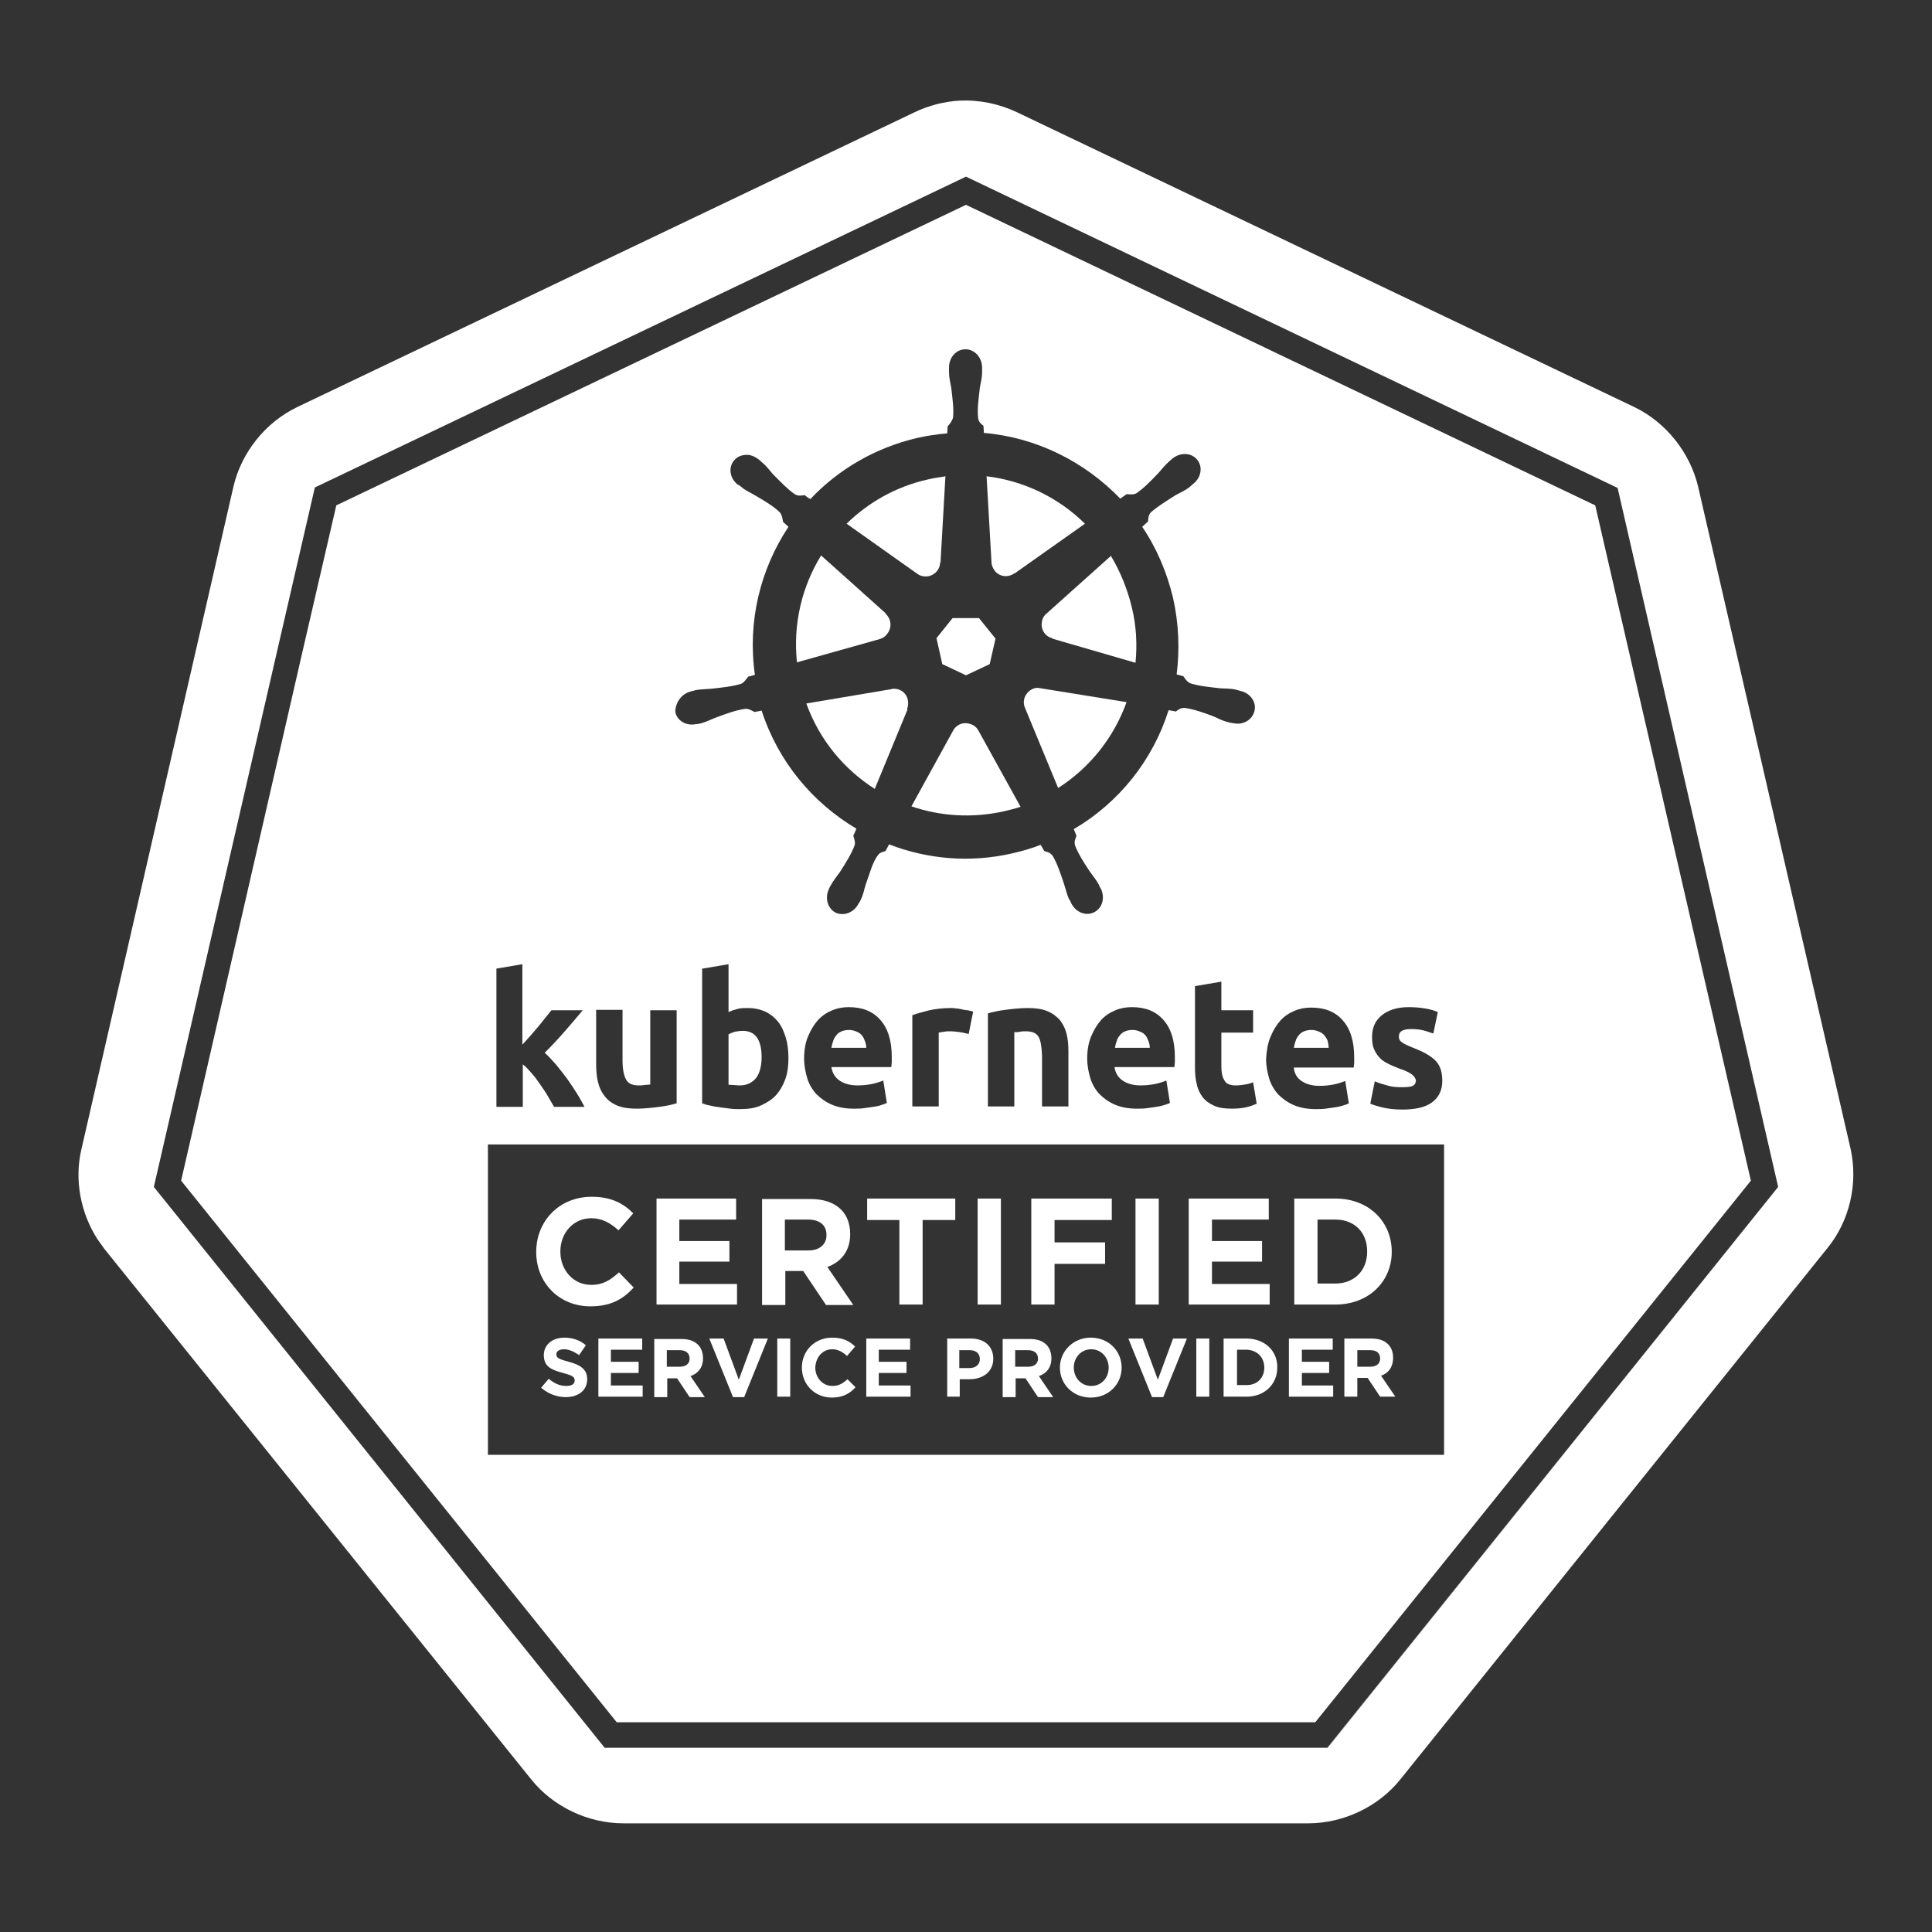 <?xml version="1.0" encoding="utf-8"?>
<!-- Generator: Adobe Illustrator 21.1.0, SVG Export Plug-In . SVG Version: 6.00 Build 0)  -->
<svg version="1.1" id="Layer_1" xmlns="http://www.w3.org/2000/svg" xmlns:xlink="http://www.w3.org/1999/xlink" x="0px" y="0px"
	 viewBox="0 0 432 432" style="enable-background:new 0 0 432 432;" xml:space="preserve">
<rect x="0" y="0" width="432" height="432" fill="#333333" stroke="none"/>
<style type="text/css">
	.st0{fill:#FFFFFF;}
</style>
<g>
	<polygon class="st0" points="216,39.5 216,39.5 361.6,109.1 397.6,265.4 296.8,390.8 135.2,390.8 135.2,390.8 296.9,390.8 
		397.6,265.4 397.6,265.4 361.6,109.1 	"/>
	<path class="st0" d="M413.8,256.9l-34.1-148.1c-1.8-7.6-7.2-14.4-14.3-17.8l-138-65.9c-4-1.9-8.4-2.8-12.8-2.6
		c-3.5,0.2-7,1.1-10.1,2.6l-138,65.9c-7.1,3.4-12.5,10.1-14.3,17.8L18.2,257c-1.6,6.8-0.2,14.2,3.6,20.1c0.5,0.7,1,1.4,1.5,2.1
		l95.5,118.7c4.9,6.1,12.7,9.8,20.6,9.8l153.1,0c7.9,0,15.7-3.7,20.6-9.8l95.5-118.8C413.6,273,415.5,264.6,413.8,256.9z
		 M397.6,265.4L296.9,390.8l-161.7,0l0,0h0L34.4,265.4l27.7-120.4l8.3-36L216,39.5l0,0l0,0l145.7,69.6L397.6,265.4L397.6,265.4z"/>
	<path class="st0" d="M218.8,163.4c-0.3-0.6-0.8-1.1-1.5-1.4c-0.5-0.2-1-0.3-1.5-0.3c-1.1,0-2.2,0.7-2.7,1.7h0l-9.3,16.9
		c6.4,2.2,13.6,2.7,20.7,1.1c1.3-0.3,2.5-0.6,3.7-1L218.8,163.4L218.8,163.4z"/>
	<path class="st0" d="M221.7,125.7c0,0.7,0.3,1.3,0.7,1.9c1.1,1.4,3,1.6,4.4,0.6l0.1,0l15.7-11.1c-5.9-5.8-13.6-9.6-22-10.6
		L221.7,125.7L221.7,125.7z"/>
	<path class="st0" d="M192.8,231.6c-0.3-0.4-0.7-0.7-1.2-0.9c-0.5-0.2-1-0.4-1.7-0.4c-0.7,0-1.2,0.1-1.7,0.3
		c-0.5,0.2-0.9,0.5-1.2,0.9c-0.3,0.4-0.6,0.8-0.7,1.3c-0.2,0.5-0.3,1-0.4,1.5h7.8c0-0.5-0.1-1-0.3-1.5S193.1,232,192.8,231.6z"/>
	<path class="st0" d="M232.7,153.9c-0.2,0-0.5-0.1-0.7-0.1c-0.4,0-0.8,0.1-1.2,0.3c-1.6,0.8-2.3,2.6-1.6,4.2l0,0l7.4,17.9
		c7.2-4.6,12.5-11.4,15.3-19.2L232.7,153.9L232.7,153.9z"/>
	<path class="st0" d="M296.9,232.9c-0.1-0.5-0.4-0.9-0.7-1.3c-0.3-0.4-0.7-0.7-1.2-0.9s-1-0.4-1.7-0.4c-0.7,0-1.2,0.1-1.7,0.3
		c-0.5,0.2-0.9,0.5-1.2,0.9s-0.6,0.8-0.7,1.3c-0.2,0.5-0.3,1-0.4,1.5h7.8C297.1,233.9,297,233.4,296.9,232.9z"/>
	<path class="st0" d="M356.7,113L216,45.8L75.2,113l-7.7,33.3L40.5,264l97.4,121.1l156.2,0L391.5,264L356.7,113z M315.5,240.1
		c-0.6-0.4-1.5-0.8-2.7-1.2c-0.9-0.4-1.8-0.7-2.5-1.1c-0.8-0.4-1.4-0.8-1.9-1.4c-0.5-0.5-0.9-1.2-1.2-1.9c-0.3-0.7-0.4-1.6-0.4-2.7
		c0-2,0.7-3.6,2.2-4.8c1.5-1.2,3.5-1.8,6-1.8c1.3,0,2.5,0.1,3.7,0.3c1.2,0.2,2.1,0.5,2.8,0.8l-1,4.8c-0.7-0.2-1.4-0.5-2.2-0.7
		c-0.8-0.2-1.7-0.3-2.7-0.3c-1.9,0-2.8,0.5-2.8,1.6c0,0.2,0,0.5,0.1,0.7c0.1,0.2,0.2,0.4,0.5,0.6c0.2,0.2,0.6,0.4,1,0.6
		c0.4,0.2,0.9,0.4,1.6,0.7c1.3,0.5,2.4,1,3.2,1.5c0.8,0.5,1.5,1,2,1.6c0.5,0.6,0.8,1.2,1,1.9c0.2,0.7,0.3,1.5,0.3,2.4
		c0,2.1-0.8,3.7-2.3,4.8c-1.5,1.1-3.7,1.6-6.6,1.6c-1.9,0-3.4-0.2-4.6-0.5s-2.1-0.6-2.6-0.8l1-5c1,0.4,2,0.7,3.1,1s2.1,0.3,3.1,0.3
		c1.1,0,1.9-0.1,2.3-0.3s0.7-0.6,0.7-1.3C316.4,240.9,316.1,240.5,315.5,240.1z M284.1,231.8c0.6-1.4,1.3-2.6,2.2-3.6
		c0.9-1,2-1.7,3.2-2.2c1.2-0.5,2.4-0.7,3.7-0.7c3,0,5.3,0.9,7,2.8c1.7,1.9,2.6,4.6,2.6,8.3c0,0.4,0,0.7,0,1.2c0,0.4-0.1,0.8-0.1,1.1
		h-13.4c0.1,1.3,0.7,2.3,1.7,3c1,0.7,2.4,1.1,4,1.1c1.1,0,2.1-0.1,3.2-0.3c1-0.2,1.9-0.5,2.6-0.8l0.8,5c-0.3,0.2-0.7,0.3-1.3,0.5
		s-1.1,0.3-1.8,0.4s-1.3,0.2-2.1,0.3c-0.7,0.1-1.5,0.1-2.2,0.1c-1.9,0-3.5-0.3-4.9-0.9c-1.4-0.6-2.5-1.4-3.5-2.4
		c-0.9-1-1.6-2.2-2-3.5c-0.4-1.4-0.7-2.8-0.7-4.4C283.2,234.9,283.5,233.2,284.1,231.8z M280.2,225.8v5.1h-7.1v7.6
		c0,1.3,0.2,2.3,0.7,3.1c0.4,0.8,1.3,1.1,2.6,1.1c0.6,0,1.3-0.1,2-0.2s1.3-0.3,1.8-0.5l0.8,4.8c-0.7,0.3-1.5,0.6-2.4,0.8
		s-1.9,0.3-3.2,0.3c-1.6,0-3-0.2-4-0.7c-1.1-0.5-1.9-1.1-2.5-1.9c-0.6-0.8-1.1-1.8-1.3-2.9c-0.3-1.1-0.4-2.4-0.4-3.8v-18.1l5.9-1
		v6.4H280.2z M154.5,154.6C154.5,154.6,154.6,154.6,154.5,154.6C154.6,154.6,154.6,154.5,154.5,154.6c0.4-0.1,0.8-0.2,1.1-0.3
		c1.3-0.2,2.3-0.2,3.5-0.3c2.6-0.3,4.7-0.5,6.6-1.1c0.6-0.2,1.2-1.1,1.6-1.6l1.5-0.4c-1.7-11.9,1.2-23.6,7.5-33.1l-1.2-1.1
		c-0.1-0.5-0.2-1.5-0.7-2.1c-1.4-1.4-3.3-2.5-5.5-3.8c-1-0.6-2-1-3-1.8c-0.2-0.2-0.5-0.4-0.8-0.6c0,0,0,0-0.1,0
		c-1.8-1.4-2.2-3.8-0.9-5.4c0.7-0.9,1.8-1.3,2.9-1.3c0.9,0,1.8,0.4,2.6,1c0.3,0.2,0.6,0.5,0.8,0.7c1,0.8,1.6,1.7,2.4,2.6
		c1.8,1.8,3.3,3.4,4.9,4.5c0.9,0.5,1.5,0.3,2.2,0.2c0.2,0.2,0.9,0.7,1.3,0.9c6.2-6.6,14.5-11.5,24-13.7c2.2-0.5,4.4-0.8,6.6-1
		l0.1-1.6c0.5-0.5,1-1.2,1.2-1.9c0.2-2-0.1-4.1-0.4-6.7c-0.2-1.2-0.5-2.2-0.5-3.5c0-0.3,0-0.6,0-0.9c0,0,0-0.1,0-0.1
		c0-2.3,1.6-4.1,3.7-4.1c2,0,3.7,1.8,3.7,4.1c0,0.3,0,0.7,0,1c0,1.3-0.3,2.3-0.5,3.5c-0.3,2.6-0.6,4.7-0.4,6.7
		c0.1,1,0.7,1.4,1.2,1.8c0,0.3,0.1,1.1,0.1,1.6c11.7,1,22.5,6.4,30.5,14.7l1.4-1c0.5,0,1.5,0.2,2.2-0.2c1.6-1.1,3.1-2.6,4.9-4.5
		c0.8-0.9,1.4-1.7,2.4-2.6c0.2-0.2,0.6-0.5,0.8-0.7c1.8-1.4,4.2-1.3,5.5,0.3c1.3,1.6,0.9,4-0.9,5.4c-0.2,0.2-0.6,0.5-0.8,0.7
		c-1,0.8-2,1.2-3.1,1.8c-2.2,1.4-4,2.5-5.5,3.8c-0.7,0.7-0.6,1.4-0.7,2.1c-0.2,0.2-0.9,0.8-1.3,1.2c3.2,4.7,5.5,10.1,6.9,15.9
		c1.3,5.8,1.5,11.6,0.8,17.1l1.5,0.4c0.3,0.4,0.8,1.3,1.6,1.6c1.9,0.6,4,0.8,6.6,1.1c1.2,0.1,2.2,0,3.5,0.3c0.3,0.1,0.8,0.2,1.1,0.3
		c2.2,0.5,3.6,2.5,3.1,4.5s-2.6,3.2-4.7,2.7c0,0,0,0-0.1,0c0,0,0,0-0.1,0c-0.3-0.1-0.7-0.1-0.9-0.2c-1.3-0.3-2.2-0.8-3.3-1.3
		c-2.4-0.9-4.4-1.6-6.4-1.9c-1-0.1-1.5,0.4-2.1,0.8c-0.3-0.1-1.1-0.2-1.6-0.3c-3.5,11.1-11,20.6-21.2,26.6c0.2,0.4,0.5,1.3,0.6,1.5
		c-0.2,0.6-0.6,1.2-0.3,2.2c0.7,1.8,1.9,3.7,3.3,5.8c0.7,1,1.4,1.8,2,2.9c0.1,0.3,0.3,0.7,0.5,1c0.9,2,0.3,4.3-1.6,5.2
		c-1.8,0.9-4.1,0-5.1-2.1c-0.1-0.3-0.3-0.7-0.5-0.9c-0.5-1.2-0.7-2.2-1.1-3.4c-0.8-2.4-1.5-4.5-2.5-6.2c-0.6-0.8-1.2-0.9-1.9-1.1
		c-0.1-0.2-0.6-1-0.8-1.4c-2,0.8-4.1,1.4-6.3,1.9c-9.5,2.2-19.1,1.3-27.6-2l-0.8,1.5c-0.6,0.2-1.2,0.3-1.6,0.8
		c-1.3,1.6-1.9,4.2-2.8,6.6c-0.4,1.2-0.5,2.2-1.1,3.4c-0.1,0.3-0.3,0.6-0.5,0.9c0,0,0,0,0,0c0,0,0,0,0,0c-1,2-3.2,2.9-5.1,2.1
		c-1.8-0.9-2.5-3.2-1.6-5.2c0.1-0.3,0.3-0.7,0.5-1c0.6-1.1,1.3-1.9,2-2.9c1.4-2.2,2.6-4.1,3.3-6c0.2-0.6-0.1-1.5-0.3-2.1l0.7-1.6
		c-9.8-5.8-17.5-15-21.2-26.4l-1.6,0.3c-0.4-0.2-1.3-0.8-2.1-0.7c-2,0.3-4,1-6.4,1.9c-1.1,0.4-2,0.9-3.3,1.3c-0.3,0.1-0.6,0.1-1,0.2
		c0,0,0,0-0.1,0c0,0,0,0-0.1,0c-2.2,0.5-4.3-0.7-4.7-2.7C151,157.1,152.4,155.1,154.5,154.6z M251,241.6c1,0.7,2.4,1.1,4,1.1
		c1.1,0,2.1-0.1,3.2-0.3c1-0.2,1.9-0.5,2.6-0.8l0.8,5c-0.3,0.2-0.7,0.3-1.3,0.5s-1.1,0.3-1.8,0.4s-1.3,0.2-2.1,0.3
		c-0.7,0.1-1.5,0.1-2.2,0.1c-1.9,0-3.5-0.3-4.9-0.9c-1.4-0.6-2.5-1.4-3.5-2.4c-0.9-1-1.6-2.2-2-3.5c-0.4-1.4-0.7-2.8-0.7-4.4
		c0-1.9,0.3-3.6,0.9-5s1.3-2.6,2.2-3.6c0.9-1,2-1.7,3.2-2.2c1.2-0.5,2.4-0.7,3.7-0.7c3,0,5.3,0.9,7,2.8c1.7,1.9,2.6,4.6,2.6,8.3
		c0,0.4,0,0.7,0,1.2c0,0.4-0.1,0.8-0.1,1.1h-13.4C249.4,239.9,250,240.9,251,241.6z M232.2,231.8c-0.5-0.8-1.4-1.2-2.8-1.2
		c-0.4,0-0.9,0-1.3,0.1s-0.9,0.1-1.3,0.1v16.6h-5.9v-20.8c1-0.3,2.3-0.6,3.9-0.8s3.3-0.4,5-0.4c1.8,0,3.2,0.2,4.4,0.7s2.1,1.2,2.8,2
		c0.7,0.9,1.2,1.9,1.5,3.1c0.3,1.2,0.4,2.5,0.4,4v12.2h-5.9V236C232.9,234,232.7,232.6,232.2,231.8z M217.6,226.2l-1,5
		c-0.5-0.1-1.2-0.3-1.9-0.4c-0.7-0.1-1.5-0.2-2.3-0.2c-0.4,0-0.8,0-1.3,0.1c-0.5,0.1-0.9,0.1-1.2,0.2v16.5h-5.9V227
		c1.1-0.4,2.3-0.7,3.8-1.1c1.4-0.3,3-0.5,4.8-0.5c0.3,0,0.7,0,1.2,0.1c0.4,0,0.9,0.1,1.3,0.2c0.4,0.1,0.9,0.2,1.3,0.2
		C216.9,226,217.3,226.1,217.6,226.2z M187.7,241.6c1,0.7,2.4,1.1,4,1.1c1.1,0,2.1-0.1,3.2-0.3c1-0.2,1.9-0.5,2.6-0.8l0.8,5
		c-0.3,0.2-0.7,0.3-1.3,0.5c-0.5,0.2-1.1,0.3-1.8,0.4s-1.3,0.2-2.1,0.3c-0.7,0.1-1.5,0.1-2.2,0.1c-1.9,0-3.5-0.3-4.9-0.9
		s-2.5-1.4-3.5-2.4c-0.9-1-1.6-2.2-2-3.5c-0.4-1.4-0.7-2.8-0.7-4.4c0-1.9,0.3-3.6,0.9-5c0.6-1.4,1.3-2.6,2.2-3.6
		c0.9-1,2-1.7,3.2-2.2c1.2-0.5,2.4-0.7,3.7-0.7c3,0,5.3,0.9,7,2.8c1.7,1.9,2.6,4.6,2.6,8.3c0,0.4,0,0.7,0,1.2c0,0.4-0.1,0.8-0.1,1.1
		h-13.4C186.1,239.9,186.7,240.9,187.7,241.6z M164.9,225.6c0.7-0.2,1.5-0.2,2.3-0.2c1.5,0,2.8,0.3,3.9,0.8c1.1,0.5,2.1,1.3,2.9,2.3
		c0.8,1,1.3,2.2,1.7,3.5s0.6,2.9,0.6,4.6c0,1.7-0.2,3.3-0.7,4.7c-0.5,1.4-1.2,2.6-2.1,3.6c-0.9,1-2.1,1.7-3.4,2.3s-2.9,0.8-4.6,0.8
		c-0.7,0-1.5,0-2.2-0.1c-0.8-0.1-1.5-0.2-2.3-0.3c-0.8-0.1-1.5-0.2-2.2-0.4c-0.7-0.1-1.3-0.3-1.8-0.5v-30.1l5.9-1v10.7
		C163.5,226,164.2,225.8,164.9,225.6z M133.3,225.8h5.9v11.3c0,2,0.3,3.4,0.8,4.3c0.5,0.9,1.4,1.3,2.8,1.3c0.4,0,0.9,0,1.3-0.1
		c0.5,0,0.9-0.1,1.3-0.1v-16.6h5.9v20.8c-1,0.3-2.3,0.6-3.9,0.8s-3.3,0.4-5,0.4c-1.8,0-3.2-0.2-4.4-0.7c-1.2-0.5-2.1-1.2-2.8-2.1
		c-0.7-0.9-1.2-1.9-1.5-3.2c-0.3-1.2-0.4-2.6-0.4-4.1V225.8z M110.9,216.6l5.9-1v18c0.6-0.7,1.2-1.3,1.8-2c0.6-0.7,1.2-1.4,1.8-2.1
		c0.6-0.7,1.1-1.4,1.6-2s1-1.2,1.3-1.6h7c-1.4,1.7-2.8,3.3-4.1,4.8s-2.8,3.1-4.4,4.7c0.8,0.7,1.6,1.6,2.5,2.6c0.8,1,1.7,2.1,2.5,3.2
		s1.5,2.2,2.2,3.3c0.7,1.1,1.2,2.1,1.7,3h-6.8c-0.4-0.7-0.9-1.5-1.4-2.4c-0.5-0.9-1.1-1.7-1.7-2.6c-0.6-0.9-1.2-1.7-1.9-2.5
		c-0.7-0.8-1.3-1.5-2-2v9.5h-5.9V216.6z M322.9,325.3H109.1v-69.4h213.8V325.3z"/>
	<path class="st0" d="M256.2,231.6c-0.3-0.4-0.7-0.7-1.2-0.9s-1-0.4-1.7-0.4c-0.7,0-1.2,0.1-1.7,0.3c-0.5,0.2-0.9,0.5-1.2,0.9
		s-0.6,0.8-0.7,1.3c-0.2,0.5-0.3,1-0.4,1.5h7.8c0-0.5-0.1-1-0.3-1.5S256.5,232,256.2,231.6z"/>
	<path class="st0" d="M162.8,242.5c0.3,0.1,0.7,0.1,1.1,0.1c0.4,0,0.9,0.1,1.5,0.1c1.6,0,2.8-0.6,3.7-1.7c0.8-1.1,1.2-2.7,1.2-4.6
		c0-3.9-1.4-5.9-4.2-5.9c-0.6,0-1.2,0.1-1.8,0.2c-0.6,0.2-1.1,0.4-1.4,0.6V242.5z"/>
	<path class="st0" d="M203,156.5c-0.3-1.5-1.6-2.5-3.1-2.5c-0.2,0-0.4,0-0.6,0.1l0,0l-19,3.2c2.9,8.1,8.4,14.7,15.3,19.1l7.3-17.7
		l-0.1-0.1C203.1,157.9,203.1,157.2,203,156.5z"/>
	<polygon class="st0" points="210.7,148.5 216,151 221.3,148.5 222.6,142.8 218.9,138.2 213,138.2 209.4,142.7 	"/>
	<path class="st0" d="M205.1,128.3c0.5,0.4,1.2,0.6,1.9,0.6c1.7,0,3.2-1.4,3.2-3.1l0.1,0l1.1-19.3c-1.3,0.2-2.6,0.4-3.9,0.7
		c-7.2,1.6-13.4,5.2-18.2,9.9L205.1,128.3L205.1,128.3z"/>
	<path class="st0" d="M234,137.2c-0.5,0.4-0.9,1-1,1.7c-0.4,1.7,0.6,3.4,2.3,3.8l0,0.1l18.6,5.4c0.4-4,0.2-8.2-0.8-12.3
		c-1-4.2-2.6-8.1-4.7-11.6L234,137.2L234,137.2z"/>
	<path class="st0" d="M196.7,142.9L196.7,142.9c0.7-0.2,1.3-0.6,1.7-1.2c1.1-1.4,0.9-3.3-0.4-4.5l0-0.1l-14.4-12.9
		c-4.3,7-6.3,15.3-5.4,23.9L196.7,142.9z"/>
	<path class="st0" d="M132,292.1c4.6,0,7.3-1.6,9.7-4.2l-3.3-3.4c-1.9,1.7-3.5,2.8-6.2,2.8c-4.1,0-6.9-3.4-6.9-7.4v-0.1
		c0-4.1,2.9-7.4,6.9-7.4c2.4,0,4.2,1,6.1,2.7l3.3-3.8c-2.2-2.2-4.9-3.7-9.3-3.7c-7.3,0-12.4,5.5-12.4,12.3v0.1
		C119.9,286.8,125,292.1,132,292.1z"/>
	<polygon class="st0" points="164.8,287.1 151.9,287.1 151.9,282.1 163.1,282.1 163.1,277.5 151.9,277.5 151.9,272.7 164.6,272.7 
		164.6,268 146.8,268 146.8,291.7 164.8,291.7 	"/>
	<path class="st0" d="M175.5,284.2h4.1l5.1,7.6h6.1l-5.8-8.5c3-1.1,5.1-3.5,5.1-7.3v-0.1c0-2.2-0.7-4.1-2-5.4
		c-1.6-1.6-3.9-2.4-6.9-2.4h-10.8v23.7h5.2V284.2z M175.5,272.7h5.2c2.5,0,4.1,1.2,4.1,3.4v0.1c0,2-1.5,3.4-4,3.4h-5.3V272.7z"/>
	<polygon class="st0" points="201.1,291.7 206.3,291.7 206.3,272.8 213.6,272.8 213.6,268 193.9,268 193.9,272.8 201.1,272.8 	"/>
	<rect x="218.6" y="268" class="st0" width="5.2" height="23.7"/>
	<polygon class="st0" points="235.8,282.6 247.1,282.6 247.1,277.8 235.8,277.8 235.8,272.8 248.6,272.8 248.6,268 230.6,268 
		230.6,291.7 235.8,291.7 	"/>
	<rect x="253.9" y="268" class="st0" width="5.2" height="23.7"/>
	<polygon class="st0" points="283.9,287.1 271,287.1 271,282.1 282.2,282.1 282.2,277.5 271,277.5 271,272.7 283.7,272.7 283.7,268 
		265.8,268 265.8,291.7 283.9,291.7 	"/>
	<path class="st0" d="M311.2,279.9L311.2,279.9c0-6.7-5.1-11.9-12.6-11.9h-9.2v23.7h9.2C306,291.7,311.2,286.6,311.2,279.9z
		 M294.6,272.7h4c4.3,0,7.1,2.9,7.1,7.1v0.1c0,4.2-2.9,7.1-7.1,7.1h-4V272.7z"/>
	<path class="st0" d="M127.2,304.5c-2.3-0.6-2.8-0.9-2.8-1.7v0c0-0.6,0.6-1.1,1.7-1.1c1.1,0,2.2,0.5,3.4,1.3l1.5-2.2
		c-1.3-1.1-2.9-1.7-4.8-1.7c-2.7,0-4.6,1.6-4.6,3.9v0c0,2.6,1.7,3.3,4.3,4c2.2,0.6,2.6,0.9,2.6,1.7v0c0,0.8-0.7,1.2-1.9,1.2
		c-1.5,0-2.7-0.6-3.9-1.6l-1.7,2c1.6,1.4,3.6,2.1,5.5,2.1c2.8,0,4.8-1.5,4.8-4v0C131.3,306.2,129.8,305.2,127.2,304.5z"/>
	<polygon class="st0" points="143.6,301.8 143.6,299.3 133.8,299.3 133.8,312.3 143.7,312.3 143.7,309.8 136.6,309.8 136.6,307 
		142.8,307 142.8,304.5 136.6,304.5 136.6,301.8 	"/>
	<path class="st0" d="M149.1,308.2h2.3l2.8,4.2h3.4l-3.2-4.7c1.7-0.6,2.8-1.9,2.8-4v0c0-1.2-0.4-2.3-1.1-3c-0.9-0.9-2.1-1.3-3.8-1.3
		h-6v13h2.9V308.2z M149.1,301.9h2.8c1.4,0,2.3,0.6,2.3,1.9v0c0,1.1-0.8,1.8-2.2,1.8h-2.9V301.9z"/>
	<polygon class="st0" points="158.6,299.3 163.9,312.4 166.4,312.4 171.7,299.3 168.6,299.3 165.2,308.5 161.8,299.3 	"/>
	<rect x="173.8" y="299.3" class="st0" width="2.9" height="13"/>
	<path class="st0" d="M186.1,301.7c1.3,0,2.3,0.6,3.3,1.5l1.8-2.1c-1.2-1.2-2.7-2-5.1-2c-4,0-6.8,3-6.8,6.7v0c0,3.7,2.8,6.7,6.7,6.7
		c2.5,0,4-0.9,5.3-2.3l-1.8-1.8c-1,0.9-1.9,1.5-3.4,1.5c-2.2,0-3.8-1.9-3.8-4.1v0C182.4,303.5,183.9,301.7,186.1,301.7z"/>
	<polygon class="st0" points="203.6,309.8 196.5,309.8 196.5,307 202.7,307 202.7,304.5 196.5,304.5 196.5,301.8 203.5,301.8 
		203.5,299.3 193.7,299.3 193.7,312.3 203.6,312.3 	"/>
	<path class="st0" d="M211.7,312.3h2.9v-3.9h2.2c2.9,0,5.3-1.6,5.3-4.6v0c0-2.7-1.9-4.5-5-4.5h-5.3V312.3z M214.6,301.9h2.2
		c1.4,0,2.3,0.7,2.3,2v0c0,1.1-0.8,2-2.3,2h-2.3V301.9z"/>
	<path class="st0" d="M227,308.2h2.3l2.8,4.2h3.4l-3.2-4.7c1.7-0.6,2.8-1.9,2.8-4v0c0-1.2-0.4-2.3-1.1-3c-0.9-0.9-2.1-1.3-3.8-1.3
		h-6v13h2.9V308.2z M227,301.9h2.8c1.4,0,2.3,0.6,2.3,1.9v0c0,1.1-0.8,1.8-2.2,1.8H227V301.9z"/>
	<path class="st0" d="M237,305.8L237,305.8c0,3.7,2.9,6.7,6.9,6.7c4,0,6.9-3,6.9-6.7v0c0-3.7-2.9-6.7-6.9-6.7
		C240,299.1,237,302.1,237,305.8z M247.9,305.8L247.9,305.8c0,2.3-1.6,4.1-3.9,4.1c-2.3,0-3.9-1.9-3.9-4.1v0c0-2.2,1.6-4.1,3.9-4.1
		C246.3,301.7,247.9,303.6,247.9,305.8z"/>
	<polygon class="st0" points="260.1,312.4 265.4,299.3 262.3,299.3 258.9,308.5 255.5,299.3 252.3,299.3 257.6,312.4 	"/>
	<rect x="267.5" y="299.3" class="st0" width="2.9" height="13"/>
	<path class="st0" d="M278.7,299.3h-5.1v13h5.1c4.1,0,6.9-2.8,6.9-6.5v0C285.7,302.1,282.8,299.3,278.7,299.3z M282.7,305.8
		c0,2.3-1.6,3.9-3.9,3.9h-2.2v-7.9h2.2C281.1,301.9,282.7,303.5,282.7,305.8L282.7,305.8z"/>
	<polygon class="st0" points="298.1,309.8 291.1,309.8 291.1,307 297.2,307 297.2,304.5 291.1,304.5 291.1,301.8 298,301.8 
		298,299.3 288.2,299.3 288.2,312.3 298.1,312.3 	"/>
	<path class="st0" d="M311.5,303.6L311.5,303.6c0-1.3-0.4-2.3-1.1-3c-0.9-0.9-2.1-1.3-3.8-1.3h-6v13h2.9v-4.2h2.3l2.8,4.2h3.4
		l-3.2-4.7C310.4,307.1,311.5,305.7,311.5,303.6z M308.6,303.8c0,1.1-0.8,1.8-2.2,1.8h-2.9v-3.7h2.8
		C307.8,301.9,308.6,302.5,308.6,303.8L308.6,303.8z"/>
</g>
</svg>
